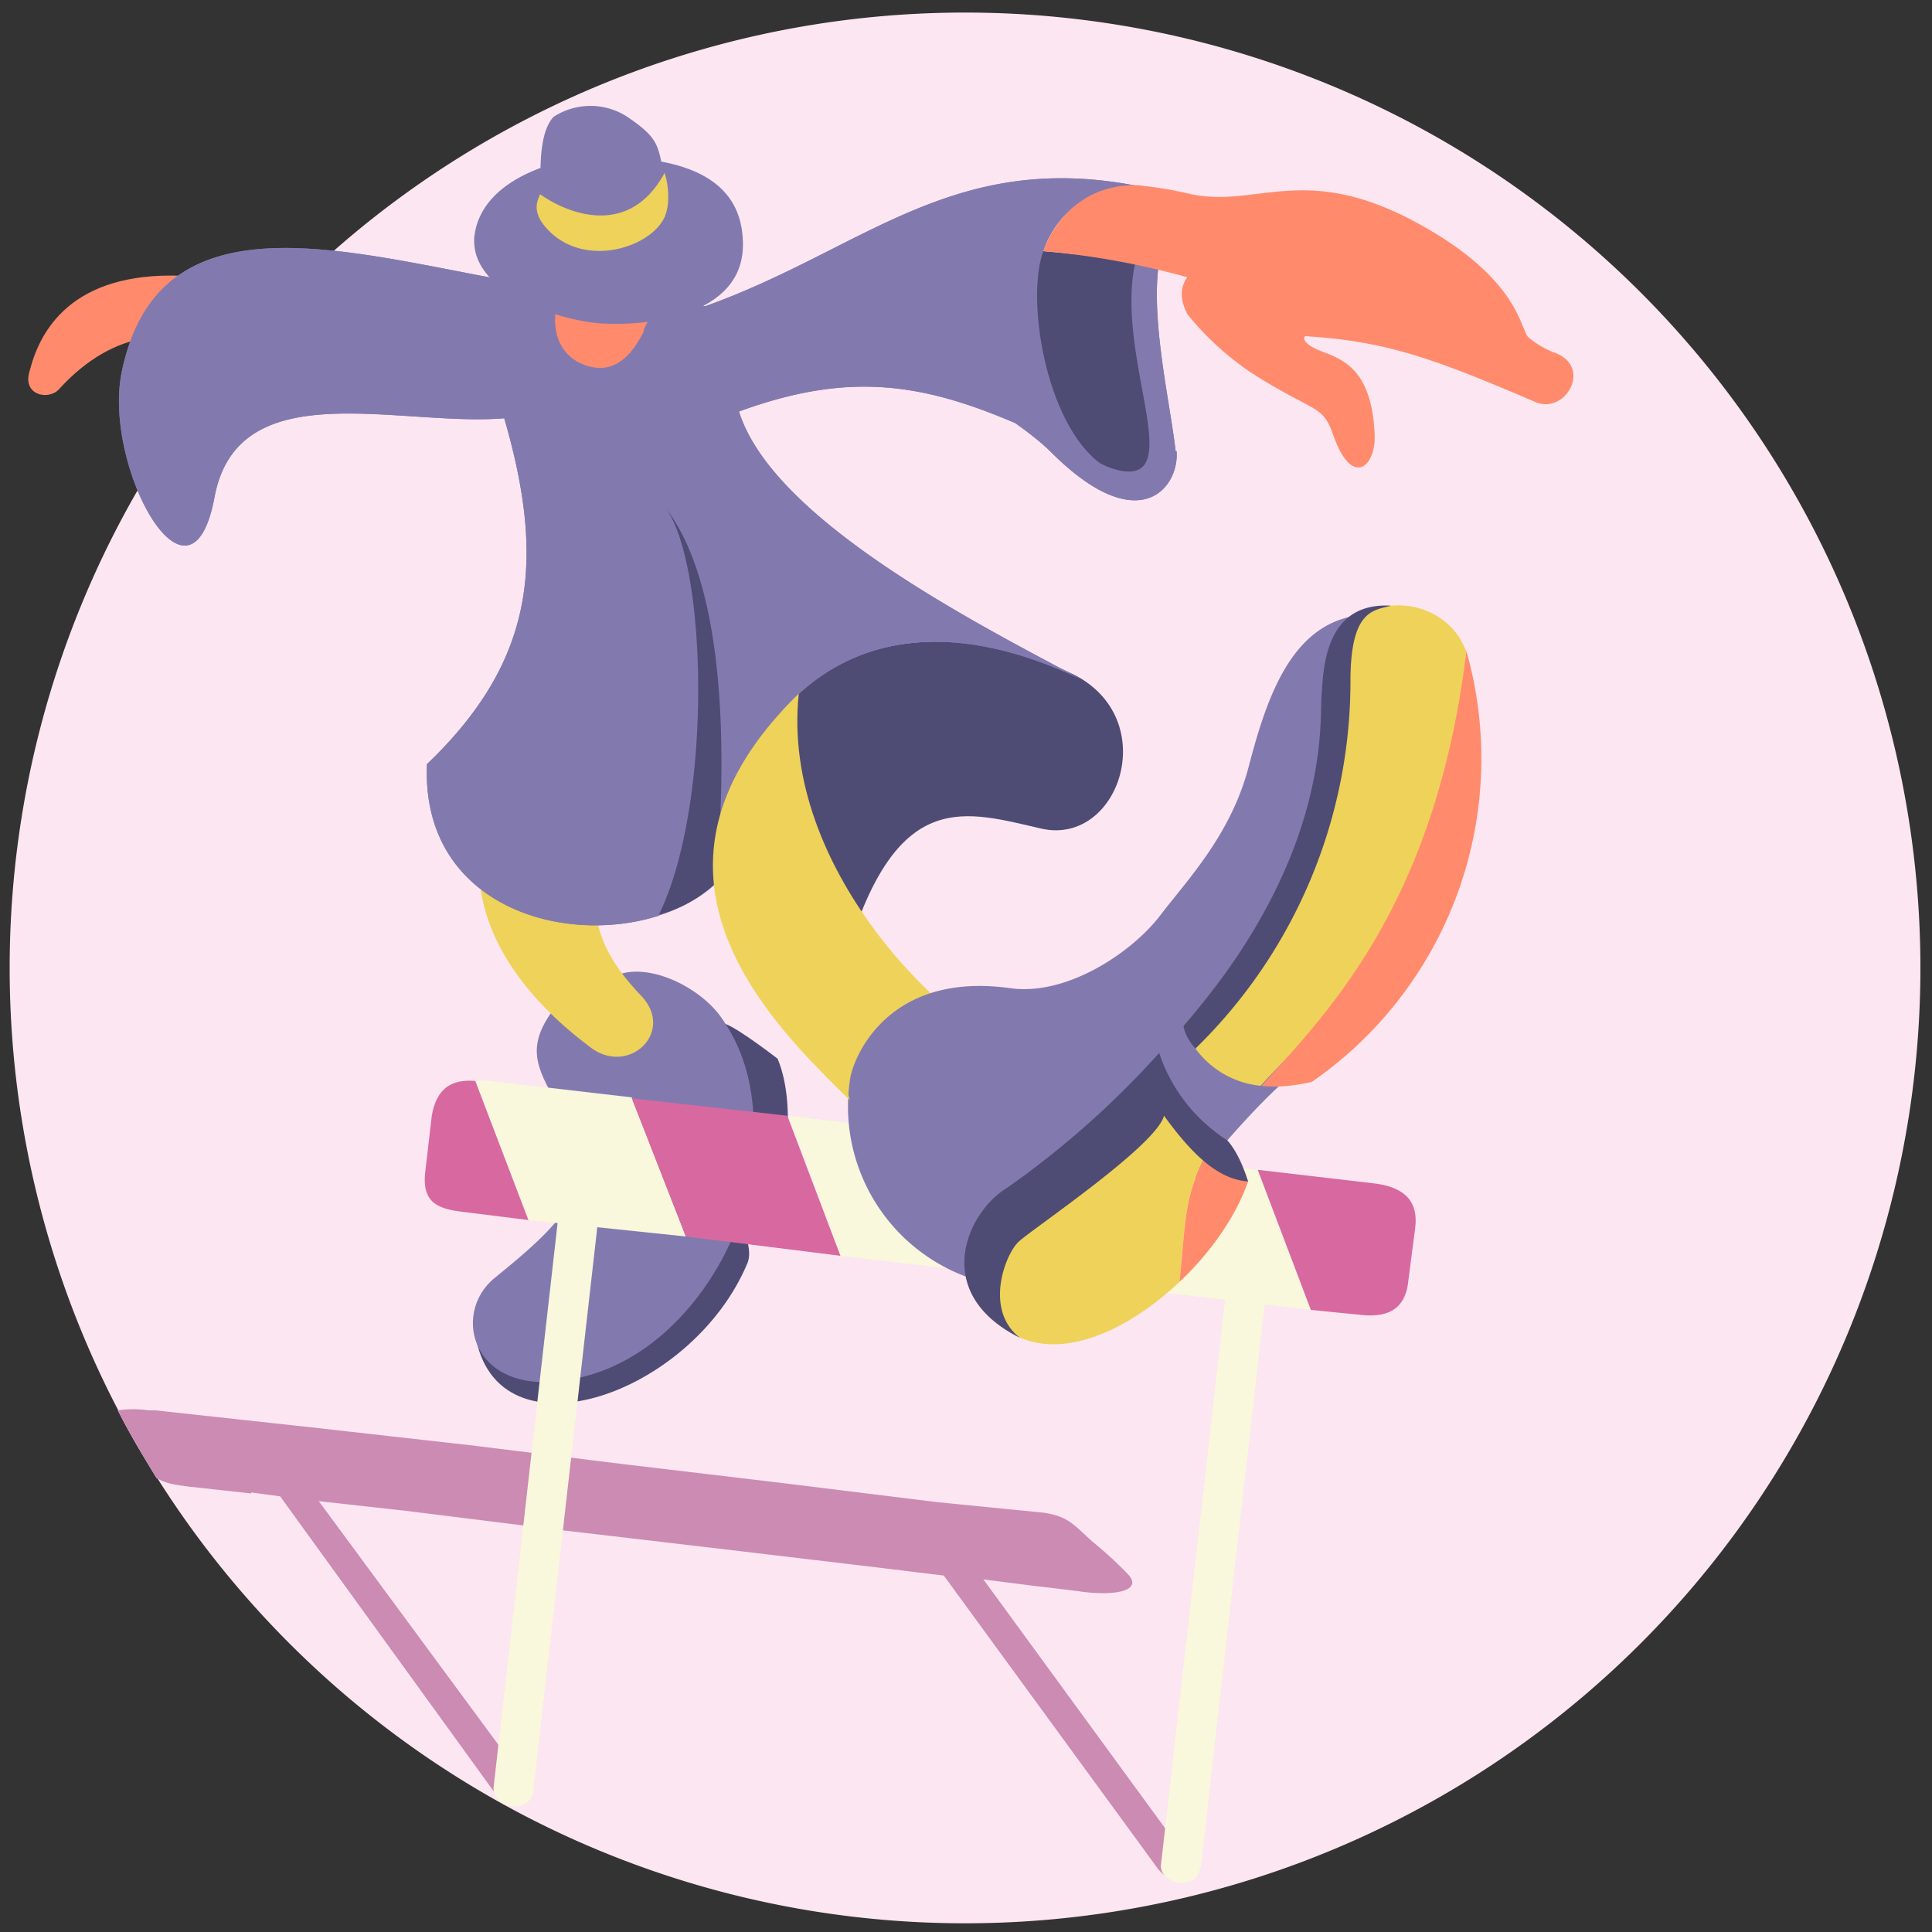 <svg xmlns="http://www.w3.org/2000/svg" viewBox="0 0 200 200"><rect x="0" y="0" width="200" height="200" fill="#333333" stroke="none"/><g fill="none" fill-rule="evenodd"><path fill="#FCE6F1" d="M198.8 100.2a98.9 98.9 0 11-197.8 0 98.9 98.9 0 01197.8 0"/><path fill="#FCE6F1" d="M26 154.5l3 .4 22.3 30.8c.6.8.6.7 1.8.9 1 0 1.4-1.3 1.5-1.9L33 155.4l9 1 16.1 2 16.2 1.9 16 1.9 7.4.9 22.2 30.4c.9 1 1.2.9 2.3 1 1.1.1 1.7 0 1.8-.6l-22.2-30.4 4.7.6 5 .6c3.8.6 7 0 5.2-1.8a38.4 38.4 0 00-3.6-3.3c-2-1.8-2.5-2.6-5-3L97 155.5l-16.2-2-16-1.9-16.2-2-16-1.8-16.5-1.8h-.7a11 11 0 00-3.2 0c1.2 2.4 2.6 4.7 4 7 1 .6 1.9.7 3.4.9l6.4.7z"/><path fill="#CC8BB3" d="M26 154.5l3 .4 22.3 30.8c.6.8.6.7 1.8.9 1 0 1.4-1.3 1.5-1.9L33 155.4l9 1 16.1 2 16.2 1.9 16 1.9 7.4.9 22.2 30.4c.9 1 1.2.9 2.3 1 1.1.1 1.7 0 1.8-.6l-22.2-30.4 4.7.6 5 .6c3.8.6 7 0 5.2-1.8a38.4 38.4 0 00-3.6-3.3c-2-1.8-2.5-2.6-5-3L97 155.5l-16.2-2-16-1.9-16.2-2-16-1.8-16.5-1.8h-.7a11 11 0 00-3.2 0c1.2 2.4 2.6 4.7 4 7 1 .6 1.9.7 3.4.9l6.4.7z"/><path fill="#4E4C75" d="M75.1 106c1.4.5 5.4 3.6 5.4 3.6 2.2 5.3.4 13.4-.3 14.6-2-.7-2.5-2-2.8-1.4-1.3 4.3.7 5.9 0 7.9-5.8 14-26.8 21-28.3 6.7"/><path fill="#827AAF" d="M63 101.4c3.2-2.2 9 .4 11.5 3.7 4.4 6 3.7 13 3 17.4-.9 6.6-7.2 18-17.9 20.2-10.7 2.3-13-6.7-8.4-10.4 4.5-3.7 10.9-8.7 8.5-14.1-3-6.5-6.2-8.6-2.4-13.7"/><path fill="#EFD259" d="M63 88.4a14.6 14.6 0 00-.8 1.7c-1.8 5.6 1.2 9.8 4 12.8 3.9 3.8-1.1 8.6-5.1 5.5-2.6-2-20-14.7-6.3-31.6C57.7 80 64 85.4 63 88.4"/><path fill="#F9F7DC" d="M55.2 185.5c-.1 1-1.1 1.6-2.2 1.5-1.2-.1-2-1-1.9-2l7.6-67c.2-1 1.2-1.6 2.3-1.5 1.1.2 2 1 1.8 2l-7.6 67zm69 7.9c0 1-1 1.6-2.2 1.5-1.1-.2-2-1-1.8-2l7.6-67c.1-1 1.1-1.6 2.3-1.5 1 .2 2 1 1.8 2l-7.6 67z"/><path fill="#F9F7DC" d="M49.9 111.9h-.7l5.5 14.4L71 128l-5.6-14.4-15.5-1.8zM81.6 115.5L87 130l16.2 1.9-5.5-14.5zM130.2 121.1l-16.3-1.8 5.6 14.4 16.2 1.9z"/><path fill="#D868A0" d="M44.7 115.5l-.7 6c-.3 3.3 1.7 3.7 4.3 4l6.4.8-5.5-14.4c-2.4-.2-4 .7-4.5 3.6M65.4 113.7L71 128 87 130l-5.5-14.5z"/><path fill="#ED195D" d="M97.8 117.4l5.5 14.5 16.2 1.8-5.6-14.4z"/><path fill="#D868A0" d="M140.7 136.1c2.5.3 4.8-.2 5.1-3.6l.7-5.4c.4-3.2-1.7-4.3-4.3-4.6l-12-1.4 5.5 14.5 5 .5z"/><path fill="#4E4C75" d="M84.3 99.8c1.4-1.2 2.7 1.2 3.6-1.8 5.2-16.5 12.1-14 20-12.2 8 1.7 12.4-11.4 3.2-16-10.9-5.3-28.4-6.5-35 12.4-1.3 4 3.4 22 8.2 17.6"/><path fill="#EFD259" d="M73.8 84c-.3 2.9-.2 5.4.2 7.9 1.9 10.6 9.7 17.7 16 24 4.3 4 16.7-7.5 12-9-4.2-1.4-21.8-17.5-19.2-36"/><path fill="#827AAF" d="M88 111.7c.3-2.1 3.8-11.2 16.6-9.4 5.9.8 12.5-3.7 15.4-7.4 2.8-3.7 7.3-8.3 9.2-15.3 1.8-6.9 4.2-14.5 10.8-15.8 5-1 9.8-.5 10.7 6.3 1 7.2 5.4 23.6-16.8 41-8.5 7.2-18.8 22.8-22.8 26-4 3.2-5.3-3-10.4-4.7A18.8 18.8 0 0188 111.7"/><path fill="#FF8B6C" d="M23.3 36.3c-5-2.4-11.4-2.4-17.2 4-1.1 1.2-3.9.6-3-2 1.2-4.7 5-10.5 16.7-9.7"/><path fill="#827AAF" d="M121.7 46.7c-.7-6.3-4-19.2 0-23.8l-14 4.5c0-.5.2-1 .3-1.4a9.8 9.8 0 0110.3-6.7h-.3c-19.4-3.9-28.7 6.6-45 12.4-2.1-.5-5.3-1-9.7-1.2-19.8-1.2-46.1-14.1-50.7 8-2 9.8 7.1 26.3 9.6 13 2.4-13 19-7.3 30-8.2 4.2 14.5 3.3 25-8 35.8-.8 18 21.8 20.5 30.3 12 1-3-1.1-.3-.2-2.4.3-7.3 9.6-31.6 37.6-18.4C101 64.5 80 53.8 76.5 42.6c11.2-4.1 18.8-3 28.6 1.2 1.4 1 2.7 2 3.7 3 9.1 9.1 13.3 3.7 13-.1"/><path fill="#827AAF" d="M121.7 46.7c-.7-6.3-4-19.2 0-23.8l-14 4.5c0-.5.2-1 .3-1.4a9.8 9.8 0 0110.3-6.7h-.3c-19.4-3.9-28.7 6.6-45 12.4-2.1-.5-5.3-1-9.7-1.2-19.8-1.2-46.1-14.1-50.7 8-2 9.8 7.1 26.3 9.6 13 2.4-13 19-7.3 30-8.2 4.2 14.5 3.3 25-8 35.8-.6 14.5 13.9 18.9 24 15.7 5.5-11.3 5.1-35.8.8-42.1 6.7 9 5.9 28.2 5.3 36.2v-.2c.3-7.3 9.6-31.6 37.6-18.4C101 64.5 80 53.8 76.5 42.6c11.2-4.1 18.8-3 28.6 1.2 1.4 1 2.7 2 3.7 3 9.1 9.1 13.3 3.7 13-.1"/><path fill="#827AAF" d="M74.5 91.1c.6-1.9 0-1.5-.3-1.5l-.2 1.9.5-.4"/><path fill="#605B8E" d="M74.2 89.6v-.7c-.2.6-.1.7 0 .7"/><path fill="#4E4C75" d="M69 52.7c4.3 6.3 4.7 30.8-.8 42 2.2-.6 4.2-1.7 5.8-3.2a149 149 0 00.3-2.6c.6-8 1.4-27.3-5.3-36.2m48.5-25.4c-2.7-.6-5.9-1-9.5-1.3-1.8 4.9.2 17.6 5.8 21.9a7 7 0 002.7.9c6 .5-1-12.1 1-21.5"/><path fill="#FF8B6C" d="M160.9 36.5a9.4 9.4 0 01-2.7-1.6c-.9-1-1-6.4-12.4-12.3-11-5.6-15.8-1.1-22.5-2.5-1.7-.4-3.4-.7-5.3-.9h.3c-5.6-.4-9 3.2-10.3 6.8a81.2 81.2 0 0114.9 2.7c-.7 1-.8 2.2 0 3.8a30 30 0 006.5 6c6.7 4.3 7.5 3.3 8.6 6.5 2 5.7 4.5 3.2 4.3-.1-.4-8.4-5-7.8-6.8-9.2-.5-.4-.6-.7-.4-.9 8.2.5 13.1 2.2 23.8 6.8 3.2 1.4 6-3.7 2-5.1m-94.2-2.3c-1 2-2.7 4.6-5.8 3.7-2.5-.7-4.6-3.2-2.7-8.6 1-3 3.8-5.5 6.4-4.7 2.6.7 5 3.9 2 9.6"/><path fill="#827AAF" d="M62.1 16.2c-3.8 0-12.3 2.1-13 8.3-.5 6.3 10.3 9 13.6 9 3.4.2 14.6-.4 14.2-8.6-.3-8.2-9.6-8.6-14.8-8.7"/><path fill="#827AAF" d="M56.2 21.9c-.5-4.6-.3-8.3 1.1-9.8a7 7 0 017.8.1c2.6 1.8 3 2.6 3.4 4.8.4 2.3 1.1 4.1-.3 6.3C66 27 56.7 27 56.2 22"/><path fill="#EFD259" d="M68.8 17.9c.4 1.2.7 3.7-.3 5.1-2 3-8.7 4.7-12.2.3-1.4-1.8-.4-2.9-.4-3.2 2.5 1.8 9.1 4.8 12.9-2.2m19.2 96c-8.2-8-24.3-23.6-5.3-42.1l-4 7L88 114zm63.3-47.5c-3.2-5.9-14.7-5.6-14.2 6.7.5 12.2-8 25.8-14.6 33.1a9.5 9.5 0 008 6.2c6.6-7.3 18.4-16.2 21.3-45l-.5-1m-25.2 51c-3-2-5.9-6.3-6.1-8.3a75.5 75.5 0 01-16 14.4c-3.4 2-7.5 9.8.7 14.5 5 3 12-.2 17.4-5.3.7-6.7.4-9 3.2-14l.8-1.3"/><path fill="#FF8B6C" d="M135.8 112a40.7 40.7 0 0016-44.6c-3.2 26.5-14.7 37.7-21.2 45 1.6.2 3.4 0 5.2-.4m-6.6 10.3c-1.6-3.9-2-3.3-2.2-4.3l-.9-.6-.8 1.3c-2.8 5-2.5 7.3-3.2 14 3.3-3.1 5.9-6.9 7.1-10.4"/><path fill="#4E4C75" d="M105.6 138.5c-3.8-2.9-1.5-8.8-.1-10 1.4-1.3 14.2-9.9 15-13 2.9 4 5.6 6.6 8.7 6.8-1-3.2-2.2-4.3-2.2-4.3a17 17 0 01-7-9 93 93 0 01-15.8 14c-4 2.4-8 10.8 1.4 15.5m18.2-30a53.1 53.1 0 0016-38c0-7.4 2.4-7.3 4.2-7.8-7-.4-7 6.8-7.2 9.4-.2 2.6 1 16.6-14.3 34.1.2 1.1 1 2.1 1.3 2.4"/></g></svg>